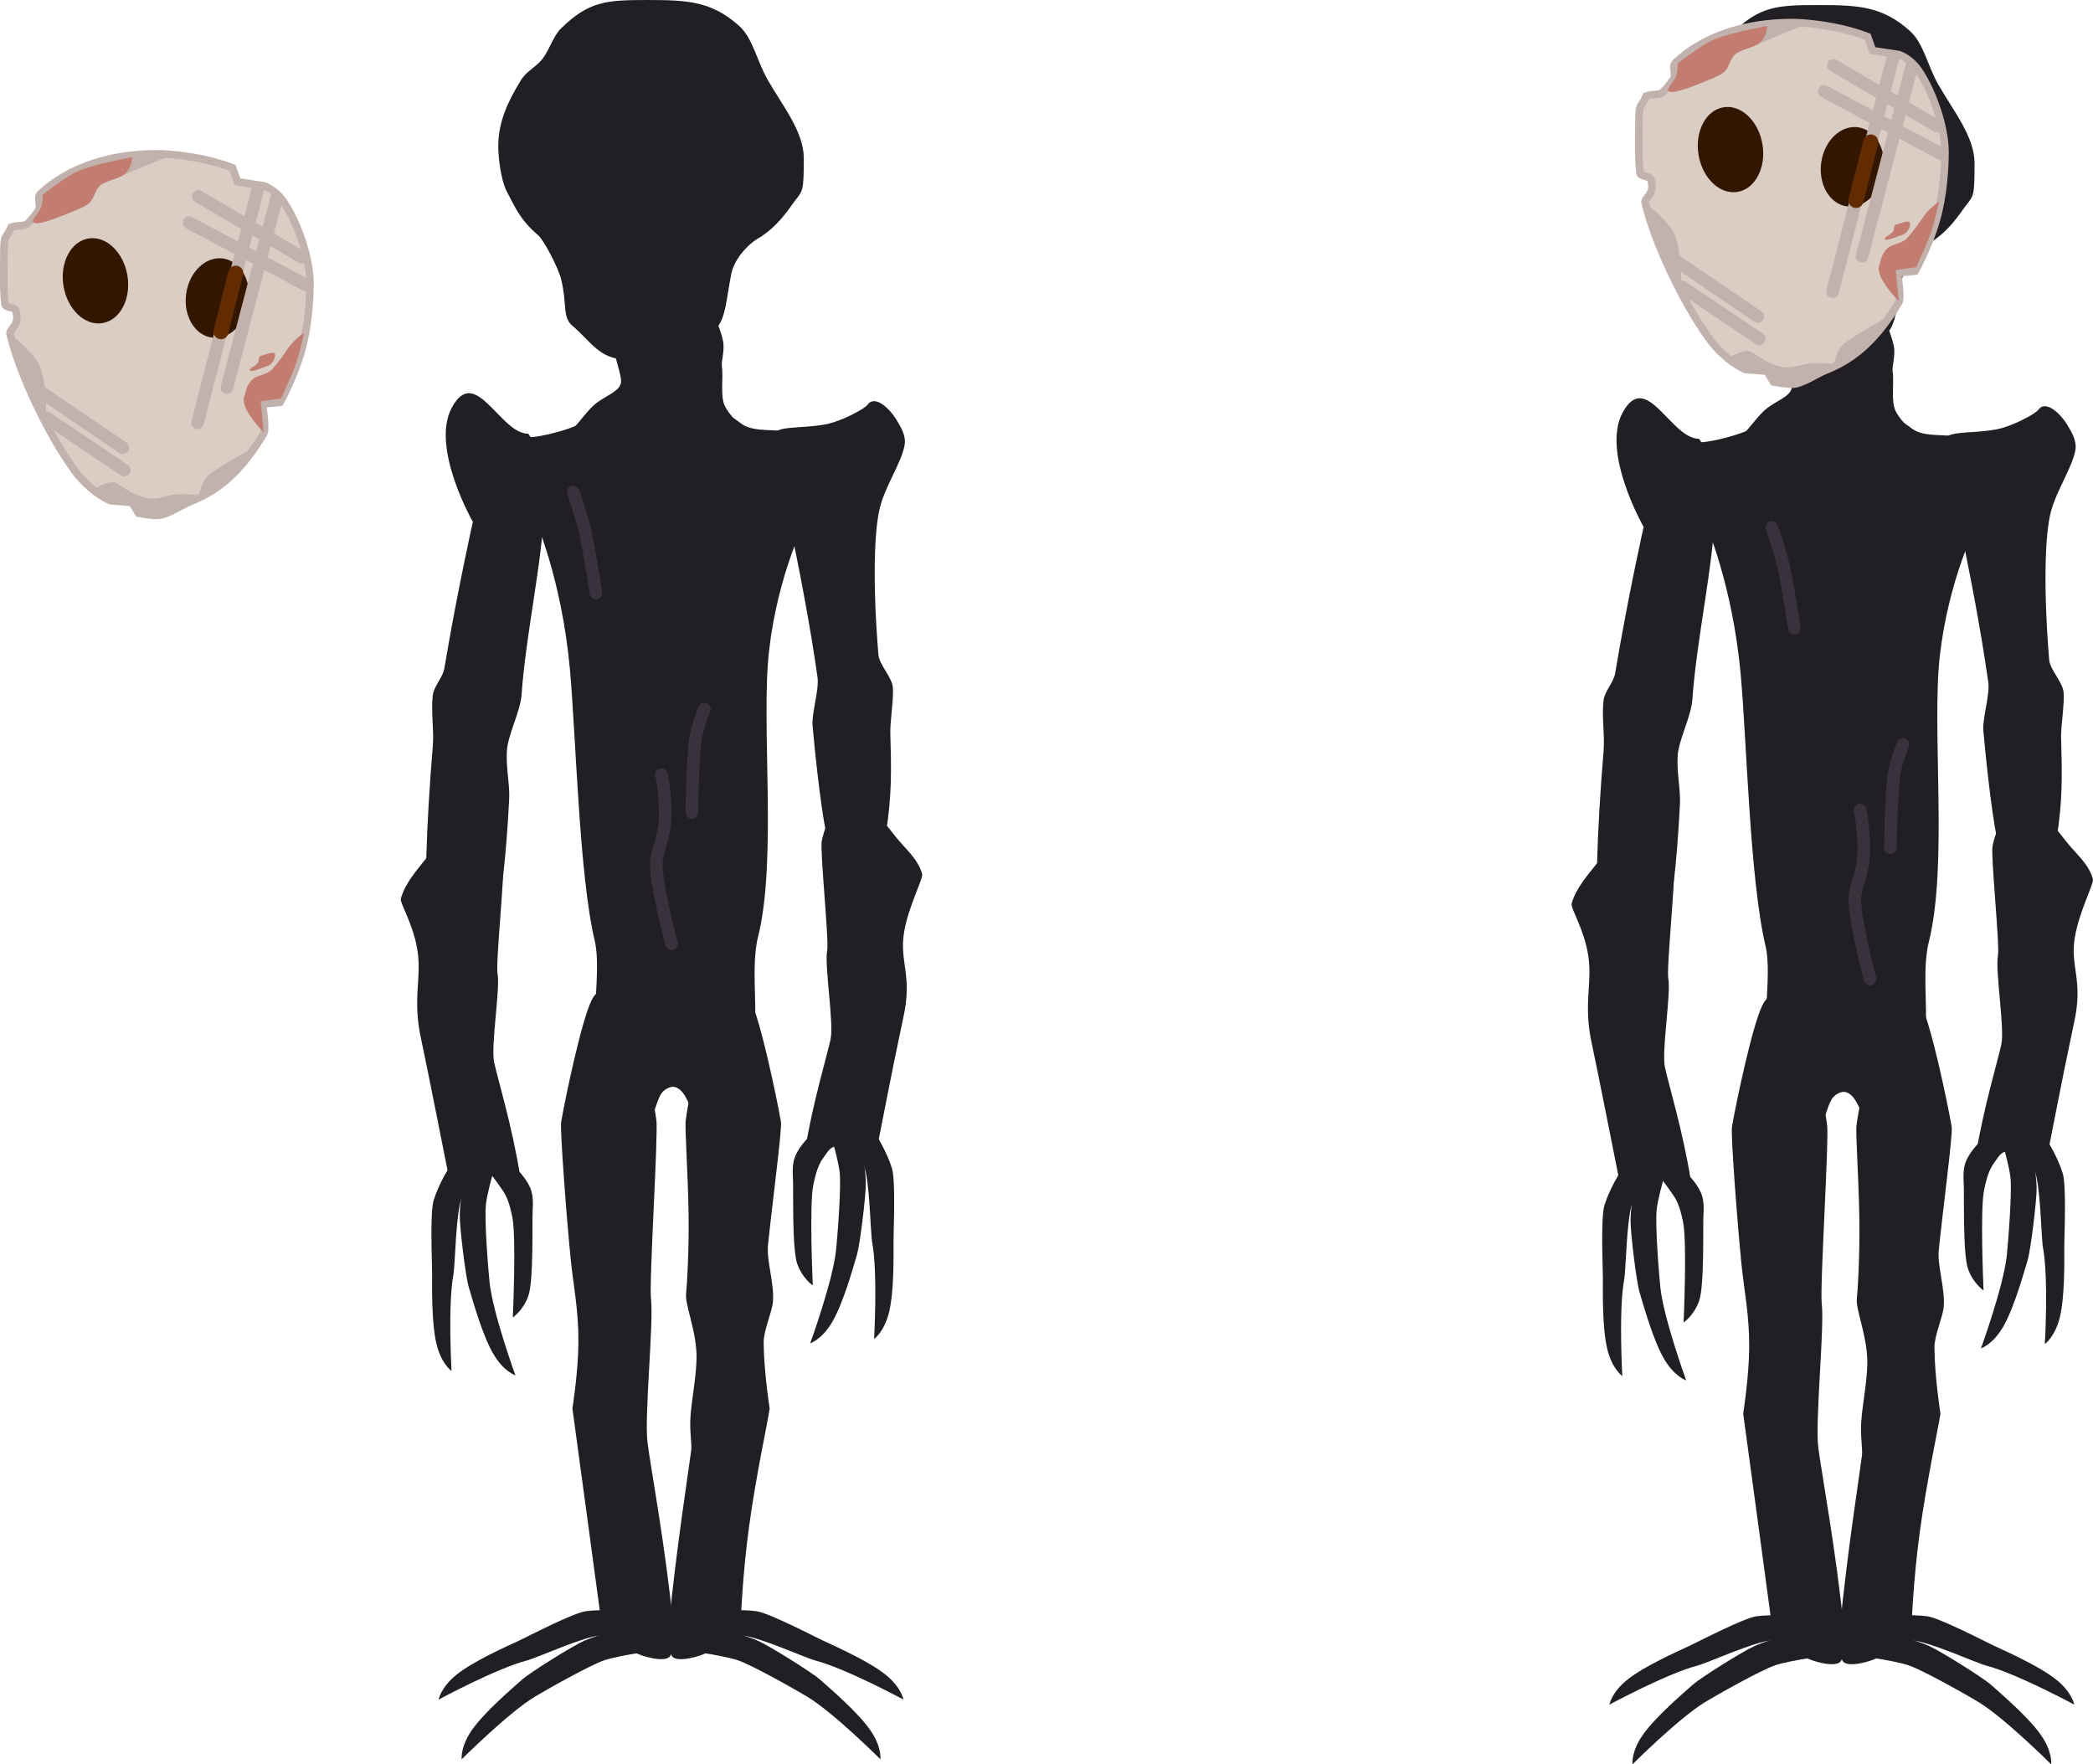 <svg version="1.1" xmlns="http://www.w3.org/2000/svg" xmlns:xlink="http://www.w3.org/1999/xlink" width="414.748" height="349.619" viewBox="0,0,414.748,349.619"><g transform="translate(-29.917,-5.69)"><g data-paper-data="{&quot;isPaintingLayer&quot;:true}" fill-rule="nonzero" stroke-linejoin="miter" stroke-miterlimit="10" stroke-dasharray="" stroke-dashoffset="0" style="mix-blend-mode: normal"><path d="M32.069,50.904c0.297,-0.643 2.525,-0.314 3.149,-0.78c0.858,-0.64 1.67,-1.873 2.248,-2.625c0.76,-0.989 -0.399,-2.578 0.514,-3.432c5.563,-5.207 13.813,-7.9 23.021,-7.9c2.677,0 6.671,0.507 9.706,1.194c3.151,0.713 5.294,1.606 5.294,1.606l0.977,2.746l5.193,0.789c0,0 2.254,0.677 3.977,3.23c2.652,3.931 5.186,10.938 5.186,16.101c0,3.192 -0.327,8.647 -1.726,13.507c-1.556,5.408 -4.199,10.079 -4.199,10.079l-3.484,0.34c0,0 0.797,4.903 0.248,5.826c-4.166,6.996 -8.497,11.101 -14.444,13.449c-1.855,0.733 -4.77,2.799 -6.729,2.799c-1.23,0 -3.636,-0.457 -3.636,-0.457l-1.311,-2.131l-4.248,-0.332c0,0 -3.87,-1.568 -7.149,-6.056c-5.226,-7.152 -11.007,-19.411 -12.754,-27.112c-0.098,-0.431 0.674,-1.068 1.028,-1.746c0.542,-1.038 0.276,-2.004 0.17,-2.641c-0.146,-0.876 -2.099,-0.571 -2.193,-1.413c-0.159,-1.433 -0.241,-2.81 -0.241,-4.112c0,-11.253 -0.039,-7.811 1.402,-10.93z" fill="#dacdc3" stroke="#c2b2ad" stroke-width="1.5" stroke-linecap="butt"/><path d="M79.187,65.634c-0.618,4.328 -3.89,7.441 -7.307,6.953c-3.417,-0.488 -5.686,-4.393 -5.068,-8.721c0.618,-4.328 3.89,-7.441 7.307,-6.953c3.417,0.488 5.686,4.393 5.068,8.721z" fill="#321600" stroke="none" stroke-width="0" stroke-linecap="butt"/><path d="M69.06,89.476l12,-46.5" fill="none" stroke="#c2b2ad" stroke-width="2.5" stroke-linecap="round"/><path d="M74.893,82.476l9.833,-37.5" fill="none" stroke="#c2b2ad" stroke-width="2.5" stroke-linecap="round"/><path d="M89.726,56.643l-20.5,-12" fill="none" stroke="#c2b2ad" stroke-width="2.5" stroke-linecap="round"/><path d="M90.702,62.238l-23.31,-12.429" fill="none" stroke="#c2b2ad" stroke-width="2.5" stroke-linecap="round"/><path d="M73.702,71.405l2.929,-11.571" fill="none" stroke="#622b00" stroke-width="3" stroke-linecap="round"/><path d="M35.952,81.976l18.286,12.429" fill="none" stroke="#c2b2ad" stroke-width="2.5" stroke-linecap="round"/><path d="M54.524,98.833l-15.286,-10.286" fill="none" stroke="#c2b2ad" stroke-width="2.5" stroke-linecap="round"/><path d="M48.381,42.976c-2.097,1.014 -6.429,-1.429 -6.429,-1.429c0,0 6.492,-3.308 9.899,-4.105c3.868,-0.904 12.101,-1.038 12.101,-1.038c0,0 -13.474,5.558 -15.571,6.571z" fill="#c2b2ad" stroke="none" stroke-width="0" stroke-linecap="butt"/><path d="M69.238,104.262c0,0 0.583,-3.169 2,-4.429c1.417,-1.26 9.571,-5.857 9.571,-5.857c0,0 -2.403,4.12 -4.326,5.83c-1.934,1.719 -7.245,4.456 -7.245,4.456z" fill="#c2b2ad" stroke="none" stroke-width="0" stroke-linecap="butt"/><path d="M39.095,89.405c0,0 -2.666,-5.062 -3.755,-7.841c-1.147,-2.927 -2.96,-9.301 -2.96,-9.301c0,0 4.644,3.427 5.714,6.714c1.07,3.287 1,10.429 1,10.429z" fill="#c2b2ad" stroke="none" stroke-width="0" stroke-linecap="butt"/><path d="M48.524,102.69c0,0 1.941,-1.553 4,-1.429c0.898,0.054 3.16,2.578 6.713,3.151c2.132,0.344 3.564,-0.583 5.557,-0.756c2.299,-0.2 5.015,0.32 5.015,0.32c0,0 -2.262,1.587 -5.28,2.728c-2.118,0.801 -4.897,1.237 -6.281,1.376c-2.626,0.264 -0.749,-2.903 -3.028,-2.806c-1.031,0.044 -1.347,0.054 -1.993,0.015c-2.893,-0.175 -4.704,-2.6 -4.704,-2.6z" fill="#c2b2ad" stroke="none" stroke-width="0" stroke-linecap="butt"/><path d="M55.163,60.278c0.772,4.631 -1.436,8.857 -4.932,9.439c-3.496,0.583 -6.955,-2.699 -7.727,-7.329c-0.772,-4.631 1.436,-8.857 4.932,-9.439c3.496,-0.583 6.955,2.699 7.727,7.329z" fill="#321600" stroke="none" stroke-width="0" stroke-linecap="butt"/><path d="M45.81,46.976c-2.949,1.236 -8.015,3.441 -9.09,2.86c-0.806,-0.436 0.292,-1.248 0.953,-2.319c0.796,-1.291 0.709,-3.256 0.709,-3.256c0,0 4.645,-3.685 7.207,-4.76c3.2,-1.342 10.507,-2.669 10.507,-2.669c0,0 0.069,2.019 -1.528,3.385c-1.191,1.019 -3.942,1.23 -4.93,2.356c-1.605,1.828 -0.624,3.058 -3.828,4.402z" fill="#c37c70" stroke="none" stroke-width="0" stroke-linecap="butt"/><path d="M82.19,91.357c0,0 -4.835,-4.733 -3.857,-7.143c0.286,-0.705 0.299,-2.209 1.751,-3.461c0.818,-0.705 2.872,-0.842 3.775,-1.908c1.343,-1.585 1.964,-2.358 3.024,-3.982c1.285,-1.968 3.308,-3.221 3.308,-3.221c0,0 -0.918,4.115 -1.64,6.169c-0.795,2.259 -2.931,6.831 -2.931,6.831l-4.041,0.568z" fill="#c37c70" stroke="none" stroke-width="0" stroke-linecap="butt"/><path d="M84.394,75.821c0.19,0.602 -0.419,2.044 -1.36,2.341c-0.941,0.296 -3.428,1.477 -3.618,0.875c-0.119,-0.377 0.928,-0.682 1.531,-1.356c0.359,-0.401 0.192,-1.303 0.543,-1.413c0.941,-0.296 2.714,-1.048 2.904,-0.446z" fill="#c37c70" stroke="none" stroke-width="0" stroke-linecap="butt"/><path d="M179.98,83.932z" fill="#211e24" stroke="none" stroke-width="0" stroke-linecap="butt"/><path d="M189.193,37.048c0,6.373 -0.161,6.409 -1.662,8.314c-1.246,1.581 -3.358,5.239 -7.581,7.689c-1.325,0.769 -4.409,3.529 -5.109,6.867c-0.925,4.407 -1.08,9.324 -3.232,11.022c-0.977,0.771 -1.366,3.276 -6.112,4.696c-3.85,1.152 -9.454,1.342 -11.739,1.289c-5.102,-0.118 -6.85,-3.688 -10.43,-6.697c-2,-1.681 -1.02,-4.145 -2.177,-9.07c-0.538,-2.292 -3.44,-7.878 -4.613,-8.873c-3.726,-3.161 -4.714,-5.921 -6.129,-8.515c-0.91,-1.669 -1.525,-4.886 -1.702,-7.677c-0.035,-0.549 -0.053,-1.081 -0.053,-1.582c0,-4.691 1.998,-8.928 4.577,-13.067c1.028,-1.649 3.049,-2.571 4.213,-4.129c1.472,-1.97 2.119,-4.523 3.681,-6.035c5.547,-5.371 8.891,-5.588 17.164,-5.588c7.819,0 12.603,0.227 18.046,5.085c2.813,2.511 3.448,6.776 5.72,10.75c2.928,5.121 7.139,10.238 7.139,15.522z" fill="#211e24" stroke="none" stroke-width="0" stroke-linecap="butt"/><path d="M139.529,94.143c0,0 2.018,-1.427 3.509,-3.01c1.883,-1.998 3.464,-4.351 5.085,-5.593c1.854,-1.42 4.547,-2.344 4.832,-3.934c0.27,-1.504 -1.291,-4.722 -1.461,-7.774c-0.124,-2.226 1.257,-4.194 0.863,-6.18c-0.548,-2.762 -0.016,-4.244 -0.679,-6.071c-0.883,-2.433 -2.905,-4.777 -2.905,-4.777h24.47c0,0 -1.999,3.057 -2.172,8.361c-0.085,2.624 1.579,5.313 2.133,8.14c0.348,1.78 -0.4,4.052 -0.242,5.025c0.339,2.08 -0.385,5.918 0.609,7.854c1.623,3.16 5.472,5.42 5.472,5.42z" fill="#211e24" stroke="none" stroke-width="0" stroke-linecap="butt"/><path d="M135.904,108.462c0,0 -6.138,-16.132 -1.088,-16.132c1.411,0 4.939,-0.721 8.034,-1.802c2.002,-0.699 3.297,-1.684 5.496,-1.837c7.453,-0.519 16.015,-1.424 25.835,-0.529c1.318,0.12 2.187,1.434 3.621,2.042c1.632,0.692 3.833,0.684 5.405,0.76c19.81,0.968 6.439,17.497 6.439,17.497c0,0 -5.659,11.18 -7.341,26.273c-1.637,14.691 1.664,41.246 -2.185,56.654c-1.824,7.299 1.017,18.837 -2.101,23.899c-4.002,6.498 -24.089,7.502 -29.146,-1.26c-2.419,-4.19 0.366,-15.723 -1.102,-21.908c-3.116,-13.124 -3.713,-40.684 -4.933,-53.949c-1.642,-17.853 -6.933,-29.709 -6.933,-29.709z" fill="#211e24" stroke="none" stroke-width="0" stroke-linecap="butt"/><path d="M123.619,109.104c0,0 -8.435,-14.752 -4.171,-22.642c4.681,-8.66 9.561,5.164 15.094,5.164c0.207,0 3.313,4.535 3.131,15.099c-0.164,9.565 -3.56,24.565 -4.399,36.595c-0.234,3.358 -2.696,7.916 -2.91,11.123c-0.219,3.277 0.598,6.67 0.449,9.621c-0.615,12.219 -1.748,20.868 -2.503,22.113c-1.858,3.066 -10.074,7.365 -13.551,-0.455c-0.793,-1.784 -0.434,-15.967 0.929,-32.306c0.256,-3.066 -0.411,-6.926 -0.003,-10.013c0.233,-1.762 1.989,-3.516 2.279,-5.246c2.602,-15.499 5.653,-29.052 5.653,-29.052z" fill="#211e24" stroke="none" stroke-width="0" stroke-linecap="butt"/><path d="M113.443,211.971c-1.928,-8.466 0.132,-12.294 -0.833,-18.138c-0.858,-5.192 -3.509,-9.21 -3.258,-10.093c0.885,-3.105 3.101,-5.53 5.075,-8.043c3.258,-4.148 6.638,-7.365 8.052,-5.636c0.762,0.931 5.209,-1.999 7.097,6.807c0.396,1.846 -1.467,19.678 -1.065,21.76c0.561,2.901 -1.358,14.304 -0.682,17.518c0.662,3.145 3.589,12.757 5.093,22.205c0.292,1.834 0.041,3.012 -0.571,3.707c-0.851,0.966 -3.533,-4.211 -5.291,-4.642c-0.879,-0.216 -0.678,4.664 -1.6,4.275c-3.455,-1.458 -6.787,-3.723 -6.787,-3.723c0,0 -4.547,-22.996 -5.23,-25.995z" data-paper-data="{&quot;index&quot;:null}" fill="#211e24" stroke="none" stroke-width="0" stroke-linecap="butt"/><path d="M119.394,277.364c0,0 -2.056,-1.421 -2.998,-5.425c-0.983,-4.175 -0.853,-11 -0.853,-14.06c0,-1.974 -0.462,-11.918 0.32,-14.388c1.091,-3.447 3.079,-6.457 3.079,-6.457h6.117c0,0 -2.141,2.605 -3.604,5.9c-1.226,2.759 -1.32,13.32 -1.694,15.34c-1.123,6.071 -0.366,19.09 -0.366,19.09z" fill="#211e24" stroke="none" stroke-width="0" stroke-linecap="butt"/><path d="M132.052,278.229c0,0 -2.377,-0.772 -4.427,-4.339c-2.137,-3.718 -3.968,-10.295 -4.845,-13.226c-0.565,-1.891 -1.799,-11.72 -1.757,-14.31c0.058,-3.615 1.1,-7.068 1.1,-7.068l6.932,-5.954c0,0 -2.376,7.311 -2.834,10.887c-0.384,2.995 0.493,13.574 0.713,15.616c0.663,6.138 5.117,18.395 5.117,18.395z" fill="#211e24" stroke="none" stroke-width="0" stroke-linecap="butt"/><path d="M131.416,246.768c-0.285,-1.282 -0.69,-3.397 -1.763,-5.01c-1.281,-1.927 -4.552,-6.226 -4.552,-6.226l7.165,1.781c0,0 1.792,1.634 2.712,3.735c0.659,1.505 0.554,3.314 0.484,4.638c-0.109,2.052 0.224,13.856 -0.865,16.847c-1.044,2.869 -3.06,4.22 -3.06,4.22c0,0 0.735,-16.13 -0.121,-19.985z" data-paper-data="{&quot;index&quot;:null}" fill="#211e24" stroke="none" stroke-width="0" stroke-linecap="butt"/><path d="M207.681,89.068c0.752,1.287 1.851,2.977 1.473,4.923c-0.677,3.488 -3.69,7.799 -4.828,12.095c-1.277,4.821 -1.45,16.01 -0.341,29.361c0.161,1.941 2.643,4.38 2.853,6.401c0.219,2.101 -0.556,6.891 -0.498,8.943c0.215,7.642 0.311,12.291 -0.834,19.842c-3.893,25.668 -7.289,6.914 -11.287,2.09c-0.674,-0.813 -2.131,-10.409 -3.282,-23.231c-0.217,-2.417 1.325,-7.134 0.984,-9.552c-3.178,-22.535 -9.258,-46.458 -8.982,-47.715c0.517,-2.353 5.259,-1.476 10.518,-2.439c3.26,-0.597 7.834,-3.128 8.351,-3.864c1.473,-2.095 4.461,0.73 5.873,3.145z" fill="#211e24" stroke="none" stroke-width="0" stroke-linecap="butt"/><path d="M208.059,211.44c-0.683,2.999 -4.397,21.995 -4.397,21.995c0,0 -3.332,2.265 -6.787,3.723c-0.923,0.389 -0.721,-4.49 -1.6,-4.275c-1.758,0.431 -4.441,5.609 -5.291,4.642c-0.612,-0.695 -0.863,-1.872 -0.571,-3.707c1.504,-9.447 4.431,-19.06 5.093,-22.205c0.677,-3.214 -1.242,-14.618 -0.682,-17.518c0.402,-2.081 -1.461,-19.914 -1.065,-21.76c1.888,-8.806 6.335,-5.876 7.097,-6.807c1.413,-1.728 4.294,1.822 7.552,5.97c1.974,2.513 4.356,4.271 5.242,7.377c0.252,0.883 -2.733,6.401 -3.591,11.593c-0.966,5.844 1.761,8.506 -0.167,16.972z" data-paper-data="{&quot;index&quot;:null}" fill="#211e24" stroke="none" stroke-width="0" stroke-linecap="butt"/><path d="M202.756,251.931c-0.373,-2.019 -0.468,-12.58 -1.694,-15.34c-1.464,-3.295 -3.604,-5.9 -3.604,-5.9h6.117c0,0 1.987,3.009 3.079,6.457c0.782,2.47 0.32,12.414 0.32,14.388c0,3.06 0.129,9.885 -0.853,14.06c-0.942,4.004 -2.998,5.425 -2.998,5.425c0,0 0.757,-13.019 -0.366,-19.09z" data-paper-data="{&quot;index&quot;:null}" fill="#211e24" stroke="none" stroke-width="0" stroke-linecap="butt"/><path d="M190.464,271.885c0,0 4.454,-12.257 5.117,-18.395c0.221,-2.042 1.097,-12.621 0.713,-15.616c-0.459,-3.576 -2.834,-10.887 -2.834,-10.887l6.932,5.954c0,0 1.042,3.452 1.1,7.068c0.042,2.59 -1.192,12.419 -1.757,14.31c-0.876,2.932 -2.707,9.508 -4.845,13.226c-2.05,3.567 -4.427,4.339 -4.427,4.339z" data-paper-data="{&quot;index&quot;:null}" fill="#211e24" stroke="none" stroke-width="0" stroke-linecap="butt"/><path d="M191.1,240.424c-0.856,3.855 -0.121,19.985 -0.121,19.985c0,0 -2.016,-1.351 -3.06,-4.22c-1.088,-2.991 -0.755,-14.794 -0.865,-16.847c-0.071,-1.324 -0.175,-3.133 0.484,-4.638c0.92,-2.101 2.712,-3.735 2.712,-3.735l7.165,-1.781c0,0 -3.271,4.299 -4.552,6.226c-1.073,1.613 -1.478,3.728 -1.763,5.01z" data-paper-data="{&quot;index&quot;:null}" fill="#211e24" stroke="none" stroke-width="0" stroke-linecap="butt"/><path d="M143.016,255.278c-0.858,-8.452 -2.15,-25.867 -1.898,-27.305c0.885,-5.055 4.007,-19.878 5.981,-23.969c3.258,-6.752 4.372,9.762 5.786,12.575c0.762,1.516 5.209,-3.254 7.097,11.081c0.396,3.004 -1.467,32.033 -1.065,35.422c0.561,4.722 -1.358,23.285 -0.682,28.517c0.662,5.12 3.589,20.767 5.093,36.146c0.292,2.986 0.041,4.902 -0.571,6.034c-0.851,1.573 -5.969,0.035 -6.892,-0.598c-3.455,-2.373 -6.787,-6.061 -6.787,-6.061c0,0 -5.047,-37.433 -5.73,-42.316c0,0 1.148,-7.182 1.191,-13.093c0.046,-6.31 -1.026,-11.521 -1.525,-16.434z" data-paper-data="{&quot;index&quot;:null}" fill="#211e24" stroke="none" stroke-width="0" stroke-linecap="butt"/><path d="M116.835,342.472c0,0 0.419,-2.464 3.65,-5.01c3.368,-2.655 9.609,-5.422 12.382,-6.715c1.789,-0.834 10.607,-5.455 13.175,-5.79c3.586,-0.468 7.153,0.062 7.153,0.062l2.585,5.544c0,0 -3.265,-0.839 -6.87,-0.773c-3.019,0.055 -12.63,4.432 -14.618,4.947c-5.976,1.548 -17.456,7.735 -17.456,7.735z" fill="#211e24" stroke="none" stroke-width="0" stroke-linecap="butt"/><path d="M121.401,354.31c0,0 -0.304,-2.481 2.062,-5.846c2.467,-3.508 7.653,-7.947 9.94,-9.98c1.475,-1.311 9.862,-6.583 12.227,-7.64c3.301,-1.475 6.871,-1.99 6.871,-1.99l8.326,3.767c0,0 -7.63,0.936 -11.065,2.032c-2.876,0.917 -12.094,6.183 -13.851,7.245c-5.283,3.195 -14.509,12.411 -14.509,12.411z" fill="#211e24" stroke="none" stroke-width="0" stroke-linecap="butt"/><path d="M181.244,271.712c0.044,5.911 1.191,13.093 1.191,13.093c-0.339,2.422 -2.752,13.522 -4.089,23.422c-1.359,10.056 -1.64,18.894 -1.64,18.894c0,0 -3.332,3.688 -6.787,6.061c-0.923,0.634 -6.041,2.172 -6.892,0.598c-0.612,-1.131 -0.863,-3.048 -0.571,-6.034c1.504,-15.379 3.764,-29.526 4.427,-34.646c0.175,-1.35 -0.368,-3.807 -0.127,-6.899c0.307,-3.947 1.366,-8.823 1.161,-12.618c-0.256,-4.751 -2.28,-9.553 -2.049,-11.501c0.186,-1.562 0.602,-8.698 0.497,-15.87c-0.123,-8.381 -0.775,-16.932 -0.562,-18.551c1.888,-14.335 6.335,-9.565 7.097,-11.081c1.413,-2.813 2.528,-19.327 5.786,-12.575c1.974,4.091 5.096,18.914 5.981,23.969c0.252,1.438 -1.707,16.02 -2.565,24.472c-0.312,3.074 1.318,7.764 0.971,11.268c-0.207,2.096 -1.847,5.637 -1.829,7.999z" data-paper-data="{&quot;index&quot;:null}" fill="#211e24" stroke="none" stroke-width="0" stroke-linecap="butt"/><path d="M191.494,334.736c-1.988,-0.515 -11.6,-4.892 -14.618,-4.947c-3.605,-0.066 -6.87,0.773 -6.87,0.773l2.585,-5.544c0,0 3.567,-0.529 7.153,-0.062c2.569,0.335 11.386,4.956 13.175,5.79c2.773,1.293 9.014,4.06 12.382,6.715c3.231,2.546 3.65,5.01 3.65,5.01c0,0 -11.48,-6.187 -17.456,-7.735z" data-paper-data="{&quot;index&quot;:null}" fill="#211e24" stroke="none" stroke-width="0" stroke-linecap="butt"/><path d="M204.385,354.31c0,0 -9.227,-9.216 -14.509,-12.411c-1.757,-1.063 -10.975,-6.328 -13.851,-7.245c-3.435,-1.096 -11.065,-2.032 -11.065,-2.032l8.326,-3.767c0,0 3.569,0.515 6.871,1.99c2.365,1.057 10.752,6.328 12.227,7.64c2.287,2.033 7.473,6.472 9.94,9.98c2.366,3.365 2.062,5.846 2.062,5.846z" data-paper-data="{&quot;index&quot;:null}" fill="#211e24" stroke="none" stroke-width="0" stroke-linecap="butt"/><path d="M152.422,231.714v-27.5h20v27.5c0,0 -2.266,-1.351 -4.251,-4.106c-1.019,-1.413 -1.771,-3.587 -2.647,-4.959c-0.719,-1.125 -1.575,-1.602 -2.268,-1.602c-0.556,0 -1.804,0.457 -2.422,1.544c-0.956,1.681 -1.334,4.406 -2.521,5.688c-2.819,3.047 -5.891,3.434 -5.891,3.434z" fill="#211e24" stroke="none" stroke-width="0" stroke-linecap="butt"/><path d="M411.98,84.932z" fill="#211e24" stroke="none" stroke-width="0" stroke-linecap="butt"/><path d="M421.193,38.048c0,6.373 -0.161,6.409 -1.662,8.314c-1.246,1.581 -3.358,5.239 -7.581,7.689c-1.325,0.769 -4.409,3.529 -5.109,6.867c-0.925,4.407 -1.08,9.324 -3.232,11.022c-0.977,0.771 -1.366,3.276 -6.112,4.696c-3.85,1.152 -9.454,1.342 -11.739,1.289c-5.102,-0.118 -6.85,-3.688 -10.43,-6.697c-2,-1.681 -1.02,-4.145 -2.177,-9.07c-0.538,-2.292 -3.44,-7.878 -4.613,-8.873c-3.726,-3.161 -4.714,-5.921 -6.129,-8.515c-0.91,-1.669 -1.525,-4.886 -1.702,-7.677c-0.035,-0.549 -0.053,-1.081 -0.053,-1.582c0,-4.691 1.998,-8.928 4.577,-13.067c1.028,-1.649 3.049,-2.571 4.213,-4.129c1.472,-1.97 2.119,-4.523 3.681,-6.035c5.547,-5.371 8.891,-5.588 17.164,-5.588c7.819,0 12.603,0.227 18.046,5.085c2.813,2.511 3.448,6.776 5.72,10.75c2.928,5.121 7.139,10.238 7.139,15.522z" fill="#211e24" stroke="none" stroke-width="0" stroke-linecap="butt"/><path d="M371.529,95.143c0,0 2.018,-1.427 3.509,-3.01c1.883,-1.998 3.464,-4.351 5.085,-5.593c1.854,-1.42 4.547,-2.344 4.832,-3.934c0.27,-1.504 -1.291,-4.722 -1.461,-7.774c-0.124,-2.226 1.257,-4.194 0.863,-6.18c-0.548,-2.762 -0.016,-4.244 -0.679,-6.071c-0.883,-2.433 -2.905,-4.777 -2.905,-4.777h24.47c0,0 -1.999,3.057 -2.172,8.361c-0.085,2.624 1.579,5.313 2.133,8.14c0.348,1.78 -0.4,4.052 -0.242,5.025c0.339,2.08 -0.385,5.918 0.609,7.854c1.623,3.16 5.472,5.42 5.472,5.42z" fill="#211e24" stroke="none" stroke-width="0" stroke-linecap="butt"/><path d="M367.904,109.462c0,0 -6.138,-16.132 -1.088,-16.132c1.411,0 4.939,-0.721 8.034,-1.802c2.002,-0.699 3.297,-1.684 5.496,-1.837c7.453,-0.519 16.015,-1.424 25.835,-0.529c1.318,0.12 2.187,1.434 3.621,2.042c1.632,0.692 3.833,0.684 5.405,0.76c19.81,0.968 6.439,17.497 6.439,17.497c0,0 -5.659,11.18 -7.341,26.273c-1.637,14.691 1.664,41.246 -2.185,56.654c-1.824,7.299 1.017,18.837 -2.101,23.899c-4.002,6.498 -24.089,7.502 -29.146,-1.26c-2.419,-4.19 0.366,-15.723 -1.102,-21.908c-3.116,-13.124 -3.713,-40.684 -4.933,-53.949c-1.642,-17.853 -6.933,-29.709 -6.933,-29.709z" fill="#211e24" stroke="none" stroke-width="0" stroke-linecap="butt"/><path d="M355.619,110.104c0,0 -8.435,-14.752 -4.171,-22.642c4.681,-8.66 9.561,5.164 15.094,5.164c0.207,0 3.313,4.535 3.131,15.099c-0.164,9.565 -3.56,24.565 -4.399,36.595c-0.234,3.358 -2.696,7.916 -2.91,11.123c-0.219,3.277 0.598,6.67 0.449,9.621c-0.615,12.219 -1.748,20.868 -2.503,22.113c-1.858,3.066 -10.074,7.365 -13.551,-0.455c-0.793,-1.784 -0.434,-15.967 0.929,-32.306c0.256,-3.066 -0.411,-6.926 -0.003,-10.013c0.233,-1.762 1.989,-3.516 2.279,-5.246c2.602,-15.499 5.653,-29.052 5.653,-29.052z" fill="#211e24" stroke="none" stroke-width="0" stroke-linecap="butt"/><path d="M345.443,212.971c-1.928,-8.466 0.132,-12.294 -0.833,-18.138c-0.858,-5.192 -3.509,-9.21 -3.258,-10.093c0.885,-3.105 3.101,-5.53 5.075,-8.043c3.258,-4.148 6.638,-7.365 8.052,-5.636c0.762,0.931 5.209,-1.999 7.097,6.807c0.396,1.846 -1.467,19.678 -1.065,21.76c0.561,2.901 -1.358,14.304 -0.682,17.518c0.662,3.145 3.589,12.757 5.093,22.205c0.292,1.834 0.041,3.012 -0.571,3.707c-0.851,0.966 -3.533,-4.211 -5.291,-4.642c-0.879,-0.216 -0.678,4.664 -1.6,4.275c-3.455,-1.458 -6.787,-3.723 -6.787,-3.723c0,0 -4.547,-22.996 -5.23,-25.995z" data-paper-data="{&quot;index&quot;:null}" fill="#211e24" stroke="none" stroke-width="0" stroke-linecap="butt"/><path d="M351.394,278.364c0,0 -2.056,-1.421 -2.998,-5.425c-0.983,-4.175 -0.853,-11 -0.853,-14.06c0,-1.974 -0.462,-11.918 0.32,-14.388c1.091,-3.447 3.079,-6.457 3.079,-6.457h6.117c0,0 -2.141,2.605 -3.604,5.9c-1.226,2.759 -1.32,13.32 -1.694,15.34c-1.123,6.071 -0.366,19.09 -0.366,19.09z" fill="#211e24" stroke="none" stroke-width="0" stroke-linecap="butt"/><path d="M364.052,279.229c0,0 -2.377,-0.772 -4.427,-4.339c-2.137,-3.718 -3.968,-10.295 -4.845,-13.226c-0.565,-1.891 -1.799,-11.72 -1.757,-14.31c0.058,-3.615 1.1,-7.068 1.1,-7.068l6.932,-5.954c0,0 -2.376,7.311 -2.834,10.887c-0.384,2.995 0.493,13.574 0.713,15.616c0.663,6.138 5.117,18.395 5.117,18.395z" fill="#211e24" stroke="none" stroke-width="0" stroke-linecap="butt"/><path d="M363.416,247.768c-0.285,-1.282 -0.69,-3.397 -1.763,-5.01c-1.281,-1.927 -4.552,-6.226 -4.552,-6.226l7.165,1.781c0,0 1.792,1.634 2.712,3.735c0.659,1.505 0.554,3.314 0.484,4.638c-0.109,2.052 0.224,13.856 -0.865,16.847c-1.044,2.869 -3.06,4.22 -3.06,4.22c0,0 0.735,-16.13 -0.121,-19.985z" data-paper-data="{&quot;index&quot;:null}" fill="#211e24" stroke="none" stroke-width="0" stroke-linecap="butt"/><path d="M439.681,90.068c0.752,1.287 1.851,2.977 1.473,4.923c-0.677,3.488 -3.69,7.799 -4.828,12.095c-1.277,4.821 -1.45,16.01 -0.341,29.361c0.161,1.941 2.643,4.38 2.853,6.401c0.219,2.101 -0.556,6.891 -0.498,8.943c0.215,7.642 0.311,12.291 -0.834,19.842c-3.893,25.668 -7.289,6.914 -11.287,2.09c-0.674,-0.813 -2.131,-10.409 -3.282,-23.231c-0.217,-2.417 1.325,-7.134 0.984,-9.552c-3.178,-22.535 -9.258,-46.458 -8.982,-47.715c0.517,-2.353 5.259,-1.476 10.518,-2.439c3.26,-0.597 7.834,-3.128 8.351,-3.864c1.473,-2.095 4.461,0.73 5.873,3.145z" fill="#211e24" stroke="none" stroke-width="0" stroke-linecap="butt"/><path d="M440.059,212.44c-0.683,2.999 -4.397,21.995 -4.397,21.995c0,0 -3.332,2.265 -6.787,3.723c-0.923,0.389 -0.721,-4.49 -1.6,-4.275c-1.758,0.431 -4.441,5.609 -5.291,4.642c-0.612,-0.695 -0.863,-1.872 -0.571,-3.707c1.504,-9.447 4.431,-19.06 5.093,-22.205c0.677,-3.214 -1.242,-14.618 -0.682,-17.518c0.402,-2.081 -1.461,-19.914 -1.065,-21.76c1.888,-8.806 6.335,-5.876 7.097,-6.807c1.413,-1.728 4.294,1.822 7.552,5.97c1.974,2.513 4.356,4.271 5.242,7.377c0.252,0.883 -2.733,6.401 -3.591,11.593c-0.966,5.844 1.761,8.506 -0.167,16.972z" data-paper-data="{&quot;index&quot;:null}" fill="#211e24" stroke="none" stroke-width="0" stroke-linecap="butt"/><path d="M434.756,252.931c-0.373,-2.019 -0.468,-12.58 -1.694,-15.34c-1.464,-3.295 -3.604,-5.9 -3.604,-5.9h6.117c0,0 1.987,3.009 3.079,6.457c0.782,2.47 0.32,12.414 0.32,14.388c0,3.06 0.129,9.885 -0.853,14.06c-0.942,4.004 -2.998,5.425 -2.998,5.425c0,0 0.757,-13.019 -0.366,-19.09z" data-paper-data="{&quot;index&quot;:null}" fill="#211e24" stroke="none" stroke-width="0" stroke-linecap="butt"/><path d="M422.464,272.885c0,0 4.454,-12.257 5.117,-18.395c0.221,-2.042 1.097,-12.621 0.713,-15.616c-0.459,-3.576 -2.834,-10.887 -2.834,-10.887l6.932,5.954c0,0 1.042,3.452 1.1,7.068c0.042,2.59 -1.192,12.419 -1.757,14.31c-0.876,2.932 -2.707,9.508 -4.845,13.226c-2.05,3.567 -4.427,4.339 -4.427,4.339z" data-paper-data="{&quot;index&quot;:null}" fill="#211e24" stroke="none" stroke-width="0" stroke-linecap="butt"/><path d="M423.1,241.424c-0.856,3.855 -0.121,19.985 -0.121,19.985c0,0 -2.016,-1.351 -3.06,-4.22c-1.088,-2.991 -0.755,-14.794 -0.865,-16.847c-0.071,-1.324 -0.175,-3.133 0.484,-4.638c0.92,-2.101 2.712,-3.735 2.712,-3.735l7.165,-1.781c0,0 -3.271,4.299 -4.552,6.226c-1.073,1.613 -1.478,3.728 -1.763,5.01z" data-paper-data="{&quot;index&quot;:null}" fill="#211e24" stroke="none" stroke-width="0" stroke-linecap="butt"/><path d="M375.016,256.278c-0.858,-8.452 -2.15,-25.867 -1.898,-27.305c0.885,-5.055 4.007,-19.878 5.981,-23.969c3.258,-6.752 4.372,9.762 5.786,12.575c0.762,1.516 5.209,-3.254 7.097,11.081c0.396,3.004 -1.467,32.033 -1.065,35.421c0.561,4.722 -1.358,23.285 -0.682,28.517c0.662,5.12 3.589,20.767 5.093,36.146c0.292,2.986 0.041,4.902 -0.571,6.034c-0.851,1.573 -5.969,0.035 -6.892,-0.598c-3.455,-2.373 -6.787,-6.061 -6.787,-6.061c0,0 -5.047,-37.433 -5.73,-42.316c0,0 1.148,-7.182 1.191,-13.093c0.046,-6.31 -1.026,-11.521 -1.525,-16.434z" data-paper-data="{&quot;index&quot;:null}" fill="#211e24" stroke="none" stroke-width="0" stroke-linecap="butt"/><path d="M348.835,343.472c0,0 0.419,-2.464 3.65,-5.01c3.368,-2.655 9.609,-5.422 12.382,-6.715c1.789,-0.834 10.607,-5.455 13.175,-5.79c3.586,-0.468 7.153,0.062 7.153,0.062l2.585,5.544c0,0 -3.265,-0.839 -6.87,-0.773c-3.019,0.055 -12.63,4.432 -14.618,4.947c-5.976,1.548 -17.456,7.735 -17.456,7.735z" fill="#211e24" stroke="none" stroke-width="0" stroke-linecap="butt"/><path d="M353.401,355.31c0,0 -0.304,-2.481 2.062,-5.846c2.467,-3.508 7.653,-7.947 9.94,-9.98c1.475,-1.311 9.862,-6.583 12.227,-7.64c3.301,-1.475 6.871,-1.99 6.871,-1.99l8.326,3.767c0,0 -7.63,0.936 -11.065,2.032c-2.876,0.918 -12.094,6.183 -13.851,7.245c-5.283,3.195 -14.509,12.411 -14.509,12.411z" fill="#211e24" stroke="none" stroke-width="0" stroke-linecap="butt"/><path d="M413.244,272.712c0.044,5.911 1.191,13.093 1.191,13.093c-0.339,2.422 -2.752,13.522 -4.089,23.422c-1.359,10.056 -1.64,18.894 -1.64,18.894c0,0 -3.332,3.688 -6.787,6.061c-0.923,0.634 -6.041,2.172 -6.892,0.598c-0.612,-1.131 -0.863,-3.048 -0.571,-6.034c1.504,-15.379 3.764,-29.526 4.427,-34.646c0.175,-1.35 -0.368,-3.807 -0.127,-6.899c0.307,-3.947 1.366,-8.823 1.161,-12.618c-0.256,-4.751 -2.28,-9.553 -2.049,-11.501c0.186,-1.562 0.602,-8.698 0.497,-15.87c-0.123,-8.381 -0.775,-16.932 -0.562,-18.551c1.888,-14.335 6.335,-9.565 7.097,-11.081c1.413,-2.813 2.528,-19.327 5.786,-12.575c1.974,4.091 5.096,18.914 5.981,23.969c0.252,1.438 -1.707,16.02 -2.565,24.472c-0.312,3.074 1.318,7.764 0.971,11.268c-0.207,2.096 -1.847,5.637 -1.829,7.999z" data-paper-data="{&quot;index&quot;:null}" fill="#211e24" stroke="none" stroke-width="0" stroke-linecap="butt"/><path d="M423.494,335.736c-1.988,-0.515 -11.6,-4.892 -14.618,-4.947c-3.605,-0.066 -6.87,0.773 -6.87,0.773l2.585,-5.544c0,0 3.567,-0.529 7.153,-0.062c2.569,0.335 11.386,4.956 13.175,5.79c2.773,1.293 9.014,4.06 12.382,6.715c3.231,2.546 3.65,5.01 3.65,5.01c0,0 -11.48,-6.187 -17.456,-7.735z" data-paper-data="{&quot;index&quot;:null}" fill="#211e24" stroke="none" stroke-width="0" stroke-linecap="butt"/><path d="M436.385,355.31c0,0 -9.227,-9.216 -14.509,-12.411c-1.757,-1.063 -10.975,-6.328 -13.851,-7.245c-3.435,-1.096 -11.065,-2.032 -11.065,-2.032l8.326,-3.767c0,0 3.569,0.515 6.871,1.99c2.365,1.057 10.752,6.328 12.227,7.64c2.287,2.033 7.473,6.472 9.94,9.98c2.366,3.365 2.062,5.846 2.062,5.846z" data-paper-data="{&quot;index&quot;:null}" fill="#211e24" stroke="none" stroke-width="0" stroke-linecap="butt"/><path d="M384.422,232.714v-27.5h20v27.5c0,0 -2.266,-1.351 -4.251,-4.106c-1.019,-1.413 -1.771,-3.587 -2.647,-4.959c-0.719,-1.125 -1.575,-1.602 -2.268,-1.602c-0.556,0 -1.804,0.457 -2.422,1.544c-0.956,1.681 -1.334,4.406 -2.521,5.688c-2.819,3.047 -5.891,3.434 -5.891,3.434z" fill="#211e24" stroke="none" stroke-width="0" stroke-linecap="butt"/><path d="M356.069,24.904c0.297,-0.643 2.525,-0.314 3.149,-0.78c0.858,-0.64 1.67,-1.873 2.248,-2.625c0.76,-0.989 -0.399,-2.578 0.514,-3.432c5.563,-5.207 13.813,-7.9 23.021,-7.9c2.677,0 6.671,0.507 9.706,1.194c3.151,0.713 5.294,1.606 5.294,1.606l0.977,2.746l5.193,0.789c0,0 2.254,0.677 3.977,3.23c2.652,3.931 5.186,10.938 5.186,16.101c0,3.192 -0.327,8.647 -1.726,13.507c-1.556,5.408 -4.199,10.079 -4.199,10.079l-3.484,0.34c0,0 0.797,4.903 0.248,5.826c-4.166,6.996 -8.497,11.101 -14.444,13.449c-1.855,0.733 -4.77,2.799 -6.729,2.799c-1.23,0 -3.636,-0.457 -3.636,-0.457l-1.311,-2.131l-4.248,-0.332c0,0 -3.87,-1.568 -7.149,-6.056c-5.226,-7.152 -11.007,-19.411 -12.754,-27.112c-0.098,-0.431 0.674,-1.068 1.028,-1.746c0.542,-1.038 0.276,-2.004 0.17,-2.641c-0.146,-0.876 -2.099,-0.571 -2.193,-1.413c-0.159,-1.433 -0.241,-2.81 -0.241,-4.112c0,-11.253 -0.039,-7.811 1.402,-10.93z" fill="#dacdc3" stroke="#c2b2ad" stroke-width="1.5" stroke-linecap="butt"/><path d="M403.187,39.634c-0.618,4.328 -3.89,7.441 -7.307,6.953c-3.417,-0.488 -5.686,-4.393 -5.068,-8.721c0.618,-4.328 3.89,-7.441 7.307,-6.953c3.417,0.488 5.686,4.393 5.068,8.721z" fill="#321600" stroke="none" stroke-width="0" stroke-linecap="butt"/><path d="M405.06,16.976l-12,46.5" fill="none" stroke="#c2b2ad" stroke-width="2.5" stroke-linecap="round"/><path d="M398.893,56.476l9.833,-37.5" fill="none" stroke="#c2b2ad" stroke-width="2.5" stroke-linecap="round"/><path d="M413.726,30.643l-20.5,-12" fill="none" stroke="#c2b2ad" stroke-width="2.5" stroke-linecap="round"/><path d="M391.393,23.81l23.31,12.429" fill="none" stroke="#c2b2ad" stroke-width="2.5" stroke-linecap="round"/><path d="M397.702,45.405l2.929,-11.571" fill="none" stroke="#622b00" stroke-width="3" stroke-linecap="round"/><path d="M359.952,55.976l18.286,12.429" fill="none" stroke="#c2b2ad" stroke-width="2.5" stroke-linecap="round"/><path d="M363.238,62.548l15.286,10.286" fill="none" stroke="#c2b2ad" stroke-width="2.5" stroke-linecap="round"/><path d="M372.381,16.976c-2.097,1.014 -6.429,-1.429 -6.429,-1.429c0,0 6.492,-3.308 9.899,-4.105c3.868,-0.904 12.101,-1.038 12.101,-1.038c0,0 -13.474,5.558 -15.571,6.571z" fill="#c2b2ad" stroke="none" stroke-width="0" stroke-linecap="butt"/><path d="M393.238,78.262c0,0 0.583,-3.169 2,-4.429c1.417,-1.26 9.571,-5.857 9.571,-5.857c0,0 -2.403,4.12 -4.326,5.83c-1.934,1.719 -7.245,4.456 -7.245,4.456z" fill="#c2b2ad" stroke="none" stroke-width="0" stroke-linecap="butt"/><path d="M363.095,63.405c0,0 -2.666,-5.062 -3.755,-7.841c-1.147,-2.927 -2.96,-9.301 -2.96,-9.301c0,0 4.644,3.427 5.714,6.714c1.07,3.287 1,10.429 1,10.429z" fill="#c2b2ad" stroke="none" stroke-width="0" stroke-linecap="butt"/><path d="M372.524,76.69c0,0 1.941,-1.553 4,-1.429c0.898,0.054 3.16,2.578 6.713,3.151c2.132,0.344 3.564,-0.583 5.557,-0.756c2.299,-0.2 5.015,0.32 5.015,0.32c0,0 -2.262,1.587 -5.28,2.728c-2.118,0.801 -4.897,1.237 -6.281,1.376c-2.626,0.264 -0.749,-2.903 -3.028,-2.806c-1.031,0.044 -1.347,0.054 -1.993,0.015c-2.893,-0.175 -4.704,-2.6 -4.704,-2.6z" fill="#c2b2ad" stroke="none" stroke-width="0" stroke-linecap="butt"/><path d="M379.163,34.278c0.772,4.631 -1.436,8.857 -4.932,9.439c-3.496,0.583 -6.955,-2.699 -7.727,-7.329c-0.772,-4.631 1.436,-8.857 4.932,-9.439c3.496,-0.583 6.955,2.699 7.727,7.329z" fill="#321600" stroke="none" stroke-width="0" stroke-linecap="butt"/><path d="M369.81,20.976c-2.949,1.236 -8.015,3.441 -9.09,2.86c-0.806,-0.436 0.292,-1.248 0.953,-2.319c0.796,-1.291 0.709,-3.256 0.709,-3.256c0,0 4.645,-3.685 7.207,-4.76c3.2,-1.342 10.507,-2.669 10.507,-2.669c0,0 0.069,2.019 -1.528,3.385c-1.191,1.019 -3.942,1.23 -4.93,2.356c-1.605,1.828 -0.624,3.058 -3.828,4.402z" fill="#c37c70" stroke="none" stroke-width="0" stroke-linecap="butt"/><path d="M406.19,65.357c0,0 -4.835,-4.733 -3.857,-7.143c0.286,-0.705 0.299,-2.209 1.751,-3.461c0.818,-0.705 2.872,-0.842 3.775,-1.908c1.343,-1.585 1.964,-2.358 3.024,-3.982c1.285,-1.968 3.308,-3.221 3.308,-3.221c0,0 -0.918,4.115 -1.64,6.169c-0.795,2.259 -2.931,6.831 -2.931,6.831l-4.041,0.568z" fill="#c37c70" stroke="none" stroke-width="0" stroke-linecap="butt"/><path d="M408.394,49.821c0.19,0.602 -0.419,2.044 -1.36,2.341c-0.941,0.296 -3.428,1.477 -3.618,0.875c-0.119,-0.377 0.928,-0.682 1.531,-1.356c0.359,-0.401 0.192,-1.303 0.543,-1.413c0.941,-0.296 2.714,-1.048 2.904,-0.446z" fill="#c37c70" stroke="none" stroke-width="0" stroke-linecap="butt"/><path d="M167,166.69c0,0 0.199,-10.331 0.659,-14.103c0.328,-2.686 1.841,-6.397 1.841,-6.397" fill="none" stroke="#37323c" stroke-width="2.5" stroke-linecap="round"/><path d="M163,192.69c0,0 -2.704,-9.795 -3.045,-15.497c-0.128,-2.151 1.507,-5.405 1.718,-8.558c0.324,-4.842 -0.673,-9.445 -0.673,-9.445" fill="none" stroke="#37323c" stroke-width="2.5" stroke-linecap="round"/><path d="M143.5,103.19c0,0 1.684,4.763 2.358,7.757c0.803,3.571 2.142,12.243 2.142,12.243" fill="none" stroke="#37323c" stroke-width="2.5" stroke-linecap="round"/><path d="M404.5,173.69c0,0 0.199,-10.331 0.659,-14.103c0.328,-2.686 1.841,-6.397 1.841,-6.397" fill="none" stroke="#37323c" stroke-width="2.5" stroke-linecap="round"/><path d="M400.5,199.69c0,0 -2.704,-9.795 -3.045,-15.497c-0.128,-2.151 1.507,-5.405 1.718,-8.558c0.324,-4.842 -0.673,-9.445 -0.673,-9.445" fill="none" stroke="#37323c" stroke-width="2.5" stroke-linecap="round"/><path d="M381,110.19c0,0 1.684,4.763 2.358,7.757c0.803,3.571 2.142,12.243 2.142,12.243" fill="none" stroke="#37323c" stroke-width="2.5" stroke-linecap="round"/></g></g></svg>